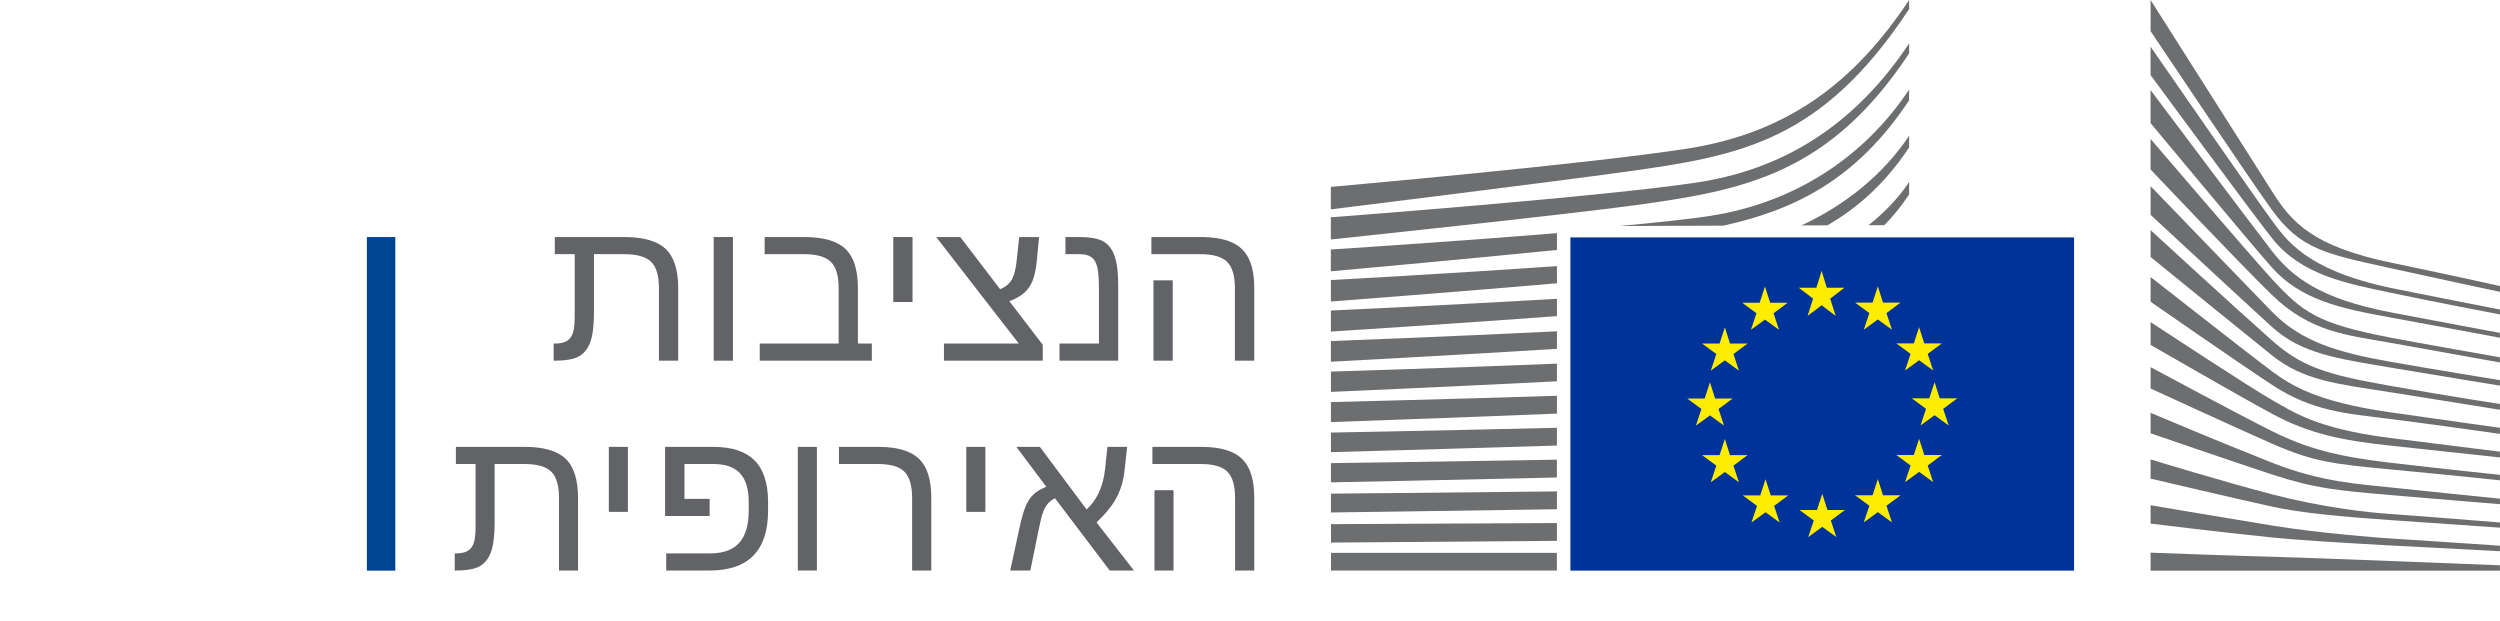 <svg
  width="290"
  height="72"
  viewBox="0 0 290 72"
  fill="none"
  xmlns="http://www.w3.org/2000/svg"
>
<path
    fill-rule="evenodd"
    clip-rule="evenodd"
    d="M42.556 66.196H45.856V27.496H42.556V66.196Z"
    fill="#004494"
  />
<path
    d="M240.593 27.541H240.537H182.167V66.191H240.537H240.593V27.541Z"
    fill="#003399"
  />
<path
    d="M211.909 33.381H213.944L212.303 34.645L212.942 36.647L211.311 35.413L209.68 36.647L210.319 34.645L208.668 33.381H210.697L211.311 31.429L211.909 33.381Z"
    fill="#FFED00"
  />
<path
    d="M211.981 59.157H214.016L212.38 60.376L213.014 62.302L211.383 61.114L209.752 62.302L210.396 60.376L208.739 59.157H210.769L211.383 57.282L211.981 59.157Z"
    fill="#FFED00"
  />
<path
    d="M218.428 57.453H220.468L218.827 58.667L219.466 60.593L217.83 59.405L216.199 60.593L216.843 58.667L215.187 57.453H217.217L217.83 55.572L218.428 57.453Z"
    fill="#FFED00"
  />
<path
    d="M218.428 35.1H220.468L218.827 36.319L219.466 38.245L217.83 37.057L216.199 38.245L216.843 36.319L215.187 35.1H217.217L217.83 33.224L218.428 35.1Z"
    fill="#FFED00"
  />
<path
    d="M223.219 39.838H225.249L223.613 41.051L224.247 42.978L222.616 41.789L220.985 42.978L221.629 41.051L219.972 39.838H222.002L222.616 37.957L223.219 39.838Z"
    fill="#FFED00"
  />
<path
    d="M223.219 52.781H225.249L223.613 54L224.247 55.926L222.616 54.738L220.985 55.926L221.629 54L219.972 52.781H222.002L222.616 50.906L223.219 52.781Z"
    fill="#FFED00"
  />
<path
    d="M225.009 46.208H227.049L225.408 47.427L226.047 49.353L224.411 48.165L222.779 49.353L223.424 47.427L221.767 46.208H223.797L224.411 44.333L225.009 46.208Z"
    fill="#FFED00"
  />
<path
    d="M205.339 35.12H207.369L205.733 36.334L206.367 38.26L204.736 37.072L203.105 38.26L203.749 36.334L202.097 35.12H204.122L204.736 33.239L205.339 35.12Z"
    fill="#FFED00"
  />
<path
    d="M200.681 39.853H202.721L201.08 41.066L201.714 42.993L200.083 41.804L198.452 42.993L199.096 41.066L197.439 39.853H199.469L200.083 37.972L200.681 39.853Z"
    fill="#FFED00"
  />
<path
    d="M198.953 46.229H200.988L199.352 47.442L199.986 49.368L198.355 48.185L196.724 49.368L197.368 47.442L195.716 46.229H197.741L198.355 44.348L198.953 46.229Z"
    fill="#FFED00"
  />
<path
    d="M200.681 52.797H202.721L201.08 54.015L201.714 55.942L200.083 54.754L198.452 55.942L199.096 54.015L197.439 52.797H199.469L200.083 50.921L200.681 52.797Z"
    fill="#FFED00"
  />
<path
    d="M205.406 57.468H207.435L205.799 58.682L206.433 60.608L204.802 59.42L203.171 60.608L203.815 58.682L202.164 57.468H204.189L204.802 55.588L205.406 57.468Z"
    fill="#FFED00"
  />
<path
    d="M249.469 0.005C249.469 0.005 261.469 18.91 263.668 22.374C265.862 25.837 268.372 28.583 277.253 30.443C286.135 32.304 290 33.184 290 33.184V33.856C290 33.856 284.355 32.668 277.095 31.065C269.834 29.462 266.864 28.921 263.556 24.366C260.8 20.574 249.469 3.615 249.469 3.615V0V0.005Z"
    fill="#6D6E70"
  />
<path
    d="M249.469 21.595C249.469 21.595 260.396 32.916 263.556 36.167C266.91 39.615 271.2 40.889 277.151 41.941C282.832 42.942 289.995 44.1 289.995 44.1V44.737C289.995 44.737 283.266 43.645 277.151 42.614C271.153 41.597 266.956 41.031 263.52 37.901C260.442 35.1 249.469 24.922 249.469 24.922V21.59V21.595Z"
    fill="#6D6E70"
  />
<path
    d="M249.469 26.697C249.469 26.697 259.859 36.238 263.556 39.499C266.956 42.497 269.712 43.433 277.187 44.742C284.662 46.052 289.995 46.866 289.995 46.866V47.538C289.995 47.538 283.23 46.441 277.151 45.48C271.072 44.525 267.196 44.146 263.556 41.228C259.358 37.861 249.469 29.811 249.469 29.811V26.692V26.697Z"
    fill="#6D6E70"
  />
<path
    d="M249.469 32.132C249.469 32.132 261.337 41.446 263.556 43.074C265.775 44.702 268.709 46.603 277.223 47.821C285.664 49.03 289.995 49.627 289.995 49.627V50.334C289.995 50.334 282.341 49.237 277.223 48.6C272.105 47.963 268.183 47.69 263.591 44.666C259.123 41.724 249.469 35.004 249.469 35.004V32.132Z"
    fill="#6D6E70"
  />
<path
    d="M249.469 37.36C249.469 37.36 261.372 45.197 263.627 46.441C265.882 47.68 268.531 49.702 277.223 50.799C285.915 51.897 289.995 52.392 289.995 52.392V53.065C289.995 53.065 282.806 52.286 277.187 51.684C271.573 51.083 267.743 50.269 263.556 47.998C259.368 45.733 249.469 40.01 249.469 40.01V37.36Z"
    fill="#6D6E70"
  />
<path
    d="M249.469 42.588C249.469 42.588 259.992 48.251 263.556 50.016C267.528 51.988 270.964 52.933 277.187 53.666C283.297 54.384 289.995 55.082 289.995 55.082V55.719C289.995 55.719 283.803 55.062 277.187 54.445C270.627 53.828 268.29 53.545 263.556 51.467C259.322 49.606 249.469 45.066 249.469 45.066V42.583V42.588Z"
    fill="#6D6E70"
  />
<path
    d="M249.469 47.887C249.469 47.887 257.783 51.406 263.627 53.702C269.374 55.957 273.766 56.149 277.258 56.538C278.797 56.71 289.995 57.848 289.995 57.848V58.485C289.995 58.485 283.307 57.954 277.223 57.423C271.138 56.892 268.515 56.665 263.591 55.052C258.606 53.414 249.469 50.264 249.469 50.264V47.892V47.887Z"
    fill="#6D6E70"
  />
<path
    d="M249.469 53.292C249.469 53.292 257.865 55.866 263.591 57.352C269.318 58.839 274.574 59.446 277.223 59.617C279.871 59.794 290 60.608 290 60.608V61.21C290 61.21 284.238 60.821 277.187 60.325C271.486 59.926 266.91 59.501 263.556 58.768C259.844 57.959 249.469 55.522 249.469 55.522V53.292Z"
    fill="#6D6E70"
  />
<path
    d="M249.469 58.606C249.469 58.606 256.336 59.779 263.591 60.967C269.032 61.857 276.399 62.419 277.187 62.454C277.974 62.489 289.995 63.303 289.995 63.303V63.941C289.995 63.941 282.3 63.546 277.187 63.268C271.859 62.975 266.562 62.656 263.556 62.348C256.817 61.655 249.469 60.735 249.469 60.735V58.606Z"
    fill="#6D6E70"
  />
<path
    d="M249.469 64.107C249.469 64.107 260.299 64.512 263.591 64.583C266.884 64.653 289.995 65.574 289.995 65.574V66.196H249.469V64.107Z"
    fill="#6D6E70"
  />
<path
    d="M277.182 33.366C267.38 31.277 265.161 27.733 263.515 25.539C261.868 23.339 249.464 5.415 249.464 5.415V8.712C249.955 9.344 260.57 23.835 263.55 27.627C266.91 31.899 272.171 32.87 277.182 33.932C282.187 34.994 289.995 36.475 289.995 36.475V35.909C289.995 35.909 279.718 33.902 277.182 33.366Z"
    fill="#6D6E70"
  />
<path
    d="M277.182 36.202C269.134 34.645 265.877 32.127 263.515 29.083C261.152 26.034 249.464 10.446 249.464 10.446V14.279C249.955 14.85 260.646 27.753 263.515 30.999C266.859 34.786 271.527 35.783 277.182 36.809C282.837 37.835 289.99 39.18 289.99 39.18V38.614C289.99 38.614 281.824 37.102 277.182 36.207V36.202Z"
    fill="#6D6E70"
  />
<path
    d="M277.182 39.14C268.812 37.532 267.094 36.212 263.55 32.375C261.321 29.963 249.945 16.68 249.464 16.119V19.659C249.464 19.659 260.094 30.873 263.515 34.185C267.999 38.533 272.207 38.862 277.182 39.747C282.157 40.632 289.99 42.047 289.99 42.047V41.446C289.99 41.446 280.531 39.787 277.182 39.145V39.14Z"
    fill="#6D6E70"
  />
<path
    d="M154.383 27.779C154.383 27.779 182.095 24.856 189.857 23.779C202.128 22.081 212.17 20.27 221.46 6.189C221.46 6.189 221.471 5.39 221.46 5.031C215.77 13.591 207.921 19.431 197.112 21.125C186.554 22.783 154.378 25.205 154.378 25.205V27.779H154.383Z"
    fill="#6D6E70"
  />
<path
    d="M154.378 24.285C154.378 24.285 180.06 21.105 188.522 19.931C201.908 18.081 211.321 16.418 221.455 1.057C221.455 1.057 221.46 0.394 221.455 0.005C215.248 9.344 207.584 15.376 195.793 17.227C184.274 19.037 154.378 21.676 154.378 21.676V24.29V24.285Z"
    fill="#6D6E70"
  />
<path d="M180.597 64.133H154.393V66.185H180.597V64.133Z" fill="#6D6E70" />
<path
    d="M221.455 22.571C221.455 22.571 221.471 21.362 221.465 21.105C220.233 22.96 218.612 24.644 216.741 26.125H218.577C219.609 25.074 220.576 23.895 221.45 22.571H221.455Z"
    fill="#6D6E70"
  />
<path
    d="M221.455 17.11C221.455 17.11 221.465 16.038 221.46 15.745C218.49 20.215 214.067 23.784 208.954 26.151L211.971 26.14C215.458 24.133 218.699 21.281 221.45 17.11H221.455Z"
    fill="#6D6E70"
  />
<path
    d="M221.455 11.649C221.455 11.649 221.465 10.714 221.455 10.39C216.286 18.172 208.248 23.496 198.421 25.038C196.095 25.402 192.306 25.807 187.904 26.216L199.904 26.176C207.824 24.431 215.238 21.059 221.445 11.649H221.455Z"
    fill="#6D6E70"
  />
<path
    d="M180.602 60.674C167.232 60.745 154.393 60.801 154.393 60.801V62.94C154.393 62.94 167.84 62.843 180.602 62.737V60.674Z"
    fill="#6D6E70"
  />
<path
    d="M180.602 57.003C167.324 57.15 154.388 57.261 154.388 57.261V59.446C154.388 59.446 167.973 59.269 180.602 59.071V57.003Z"
    fill="#6D6E70"
  />
<path
    d="M180.597 53.322C167.416 53.55 154.388 53.722 154.388 53.722V55.952C154.388 55.952 168.116 55.684 180.597 55.391V53.322Z"
    fill="#6D6E70"
  />
<path
    d="M180.602 49.621C167.518 49.94 154.388 50.177 154.388 50.177V52.448C154.388 52.448 168.275 52.074 180.602 51.684V49.616V49.621Z"
    fill="#6D6E70"
  />
<path
    d="M180.607 45.91C167.62 46.32 154.388 46.643 154.388 46.643V48.959C154.388 48.959 168.444 48.474 180.607 47.978V45.915V45.91Z"
    fill="#6D6E70"
  />
<path
    d="M180.602 42.184C167.718 42.7 154.388 43.104 154.388 43.104V45.46C154.388 45.46 168.618 44.843 180.602 44.231V42.179V42.184Z"
    fill="#6D6E70"
  />
<path
    d="M180.607 38.432C167.82 39.059 154.383 39.56 154.383 39.56V41.961C154.383 41.961 168.802 41.198 180.607 40.465V38.432Z"
    fill="#6D6E70"
  />
<path
    d="M180.607 34.66C167.917 35.408 154.383 36.02 154.383 36.02V38.462C154.383 38.462 168.996 37.532 180.607 36.672V34.66Z"
    fill="#6D6E70"
  />
<path
    d="M180.607 30.868C168.004 31.748 154.383 32.486 154.383 32.486V34.974C154.383 34.974 169.19 33.851 180.607 32.86V30.873V30.868Z"
    fill="#6D6E70"
  />
<path
    d="M180.607 27.041C168.081 28.067 154.378 28.942 154.378 28.942V31.47C154.378 31.47 169.384 30.125 180.607 28.992V27.041Z"
    fill="#6D6E70"
  />
<path
    d="M145.494 33.433V41.837H143.248V33.41C143.248 31.976 142.945 30.963 142.338 30.371C141.739 29.779 140.698 29.483 139.217 29.483H133.56V27.496H139.254C140.743 27.496 141.945 27.698 142.86 28.103C143.774 28.501 144.442 29.136 144.863 30.009C145.284 30.874 145.494 32.015 145.494 33.433ZM136.036 32.522V41.837H133.803V32.522H136.036Z"
    fill="#626366"
  />
<path
    d="M129.711 33.048V41.837H122.9V39.85H127.477V33.656C127.477 32.393 127.412 31.501 127.283 30.979C127.153 30.441 126.927 30.059 126.603 29.833C126.287 29.599 125.83 29.483 125.231 29.483H123.592V27.496H125.158C126.453 27.496 127.4 27.667 127.999 28.01C128.598 28.361 129.031 28.933 129.298 29.728C129.573 30.515 129.711 31.622 129.711 33.048Z"
    fill="#626366"
  />
<path
    d="M120.958 39.991V41.837H109.497V39.85H118.177L108.598 27.496H111.391L116.016 33.55C116.639 33.293 117.093 32.915 117.376 32.416C117.659 31.91 117.849 31.139 117.947 30.102L118.226 27.496H120.533L120.29 30.055C120.185 31.131 120.019 31.957 119.792 32.533C119.565 33.102 119.246 33.574 118.833 33.948C118.42 34.322 117.837 34.653 117.085 34.941L120.958 39.991Z"
    fill="#626366"
  />
<path d="M105.854 27.496V35.035H103.62V27.496H105.854Z" fill="#626366" />
<path
    d="M101.132 39.85V41.837H88.129V39.85H97.283V33.41C97.283 31.976 96.979 30.963 96.372 30.371C95.773 29.779 94.733 29.483 93.252 29.483H88.699V27.496H93.276C95.51 27.496 97.109 27.955 98.072 28.875C99.035 29.794 99.517 31.314 99.517 33.433V39.85H101.132Z"
    fill="#626366"
  />
<path d="M85.021 27.496V41.837H82.787V27.496H85.021Z" fill="#626366" />
<path
    d="M68.497 39.617C68.222 40.404 67.785 40.972 67.186 41.323C66.587 41.666 65.644 41.837 64.357 41.837H64.224V39.85H64.43C64.988 39.85 65.433 39.749 65.765 39.547C66.089 39.344 66.32 39.036 66.457 38.623C66.595 38.202 66.664 37.567 66.664 36.718V29.483H64.357V27.496H72.406C74.64 27.496 76.243 27.955 77.214 28.875C78.185 29.787 78.671 31.306 78.671 33.433V41.837H76.437V33.41C76.437 31.976 76.134 30.963 75.527 30.371C74.928 29.779 73.879 29.483 72.382 29.483H68.898V36.285C68.898 37.719 68.764 38.83 68.497 39.617Z"
    fill="#626366"
  />
<path
    d="M145.494 57.775V66.179H143.27V57.752C143.27 56.318 142.97 55.305 142.369 54.713C141.776 54.121 140.746 53.825 139.28 53.825H133.679V51.837H139.316C140.79 51.837 141.98 52.04 142.886 52.445C143.791 52.843 144.452 53.478 144.869 54.35C145.286 55.215 145.494 56.357 145.494 57.775ZM136.131 56.864V66.179H133.919V56.864H136.131Z"
    fill="#626366"
  />
<path
    d="M120.481 61.469L119.52 66.179H117.188L118.197 61.516C118.486 60.175 118.75 59.232 118.991 58.687C119.231 58.134 119.532 57.686 119.892 57.343C120.261 57 120.754 56.708 121.371 56.466L117.897 51.837H120.625L126.046 59.096C126.647 58.55 127.124 57.892 127.477 57.121C127.837 56.341 128.074 55.449 128.186 54.444L128.462 51.837H130.746L130.469 54.397C130.381 55.254 130.221 56.006 129.989 56.653C129.828 57.097 129.636 57.522 129.412 57.927C129.187 58.325 128.899 58.738 128.546 59.166C128.202 59.595 127.753 60.074 127.2 60.604L131.539 66.179H128.727L122.38 57.799C121.739 58.102 121.282 58.629 121.01 59.377C120.93 59.571 120.846 59.844 120.758 60.195C120.677 60.545 120.585 60.97 120.481 61.469Z"
    fill="#626366"
  />
<path d="M114.303 51.837V59.377H112.091V51.837H114.303Z" fill="#626366" />
<path
    d="M108.029 57.775V66.179H105.805V57.752C105.805 56.334 105.509 55.325 104.916 54.724C104.331 54.124 103.301 53.825 101.826 53.825H97.319V51.837H101.851C103.325 51.837 104.515 52.04 105.42 52.445C106.326 52.843 106.987 53.478 107.404 54.35C107.82 55.215 108.029 56.357 108.029 57.775Z"
    fill="#626366"
  />
<path d="M94.759 51.837V66.179H92.547V51.837H94.759Z" fill="#626366" />
<path
    d="M86.85 58.208C86.85 56.735 86.517 55.636 85.852 54.911C85.187 54.187 84.141 53.825 82.715 53.825H79.398V57.869H82.319V59.856H77.15V51.837H82.739C84.887 51.837 86.481 52.359 87.523 53.404C88.573 54.44 89.098 56.057 89.098 58.254V59.213C89.098 63.857 86.838 66.179 82.319 66.179H77.282V64.192H82.379C83.901 64.192 85.027 63.783 85.756 62.965C86.485 62.139 86.85 60.896 86.85 59.236V58.208Z"
    fill="#626366"
  />
<path d="M72.835 51.837V59.377H70.623V51.837H72.835Z" fill="#626366" />
<path
    d="M56.981 63.958C56.709 64.746 56.276 65.314 55.683 65.665C55.09 66.008 54.156 66.179 52.882 66.179H52.75V64.192H52.954C53.507 64.192 53.948 64.091 54.276 63.888C54.597 63.686 54.825 63.378 54.962 62.965C55.098 62.544 55.166 61.909 55.166 61.06V53.825H52.882V51.837H60.851C63.063 51.837 64.65 52.297 65.611 53.217C66.573 54.128 67.053 55.648 67.053 57.775V66.179H64.842V57.752C64.842 56.318 64.541 55.305 63.94 54.713C63.347 54.121 62.31 53.825 60.827 53.825H57.378V60.627C57.378 62.061 57.245 63.171 56.981 63.958Z"
    fill="#626366"
  />
</svg>
